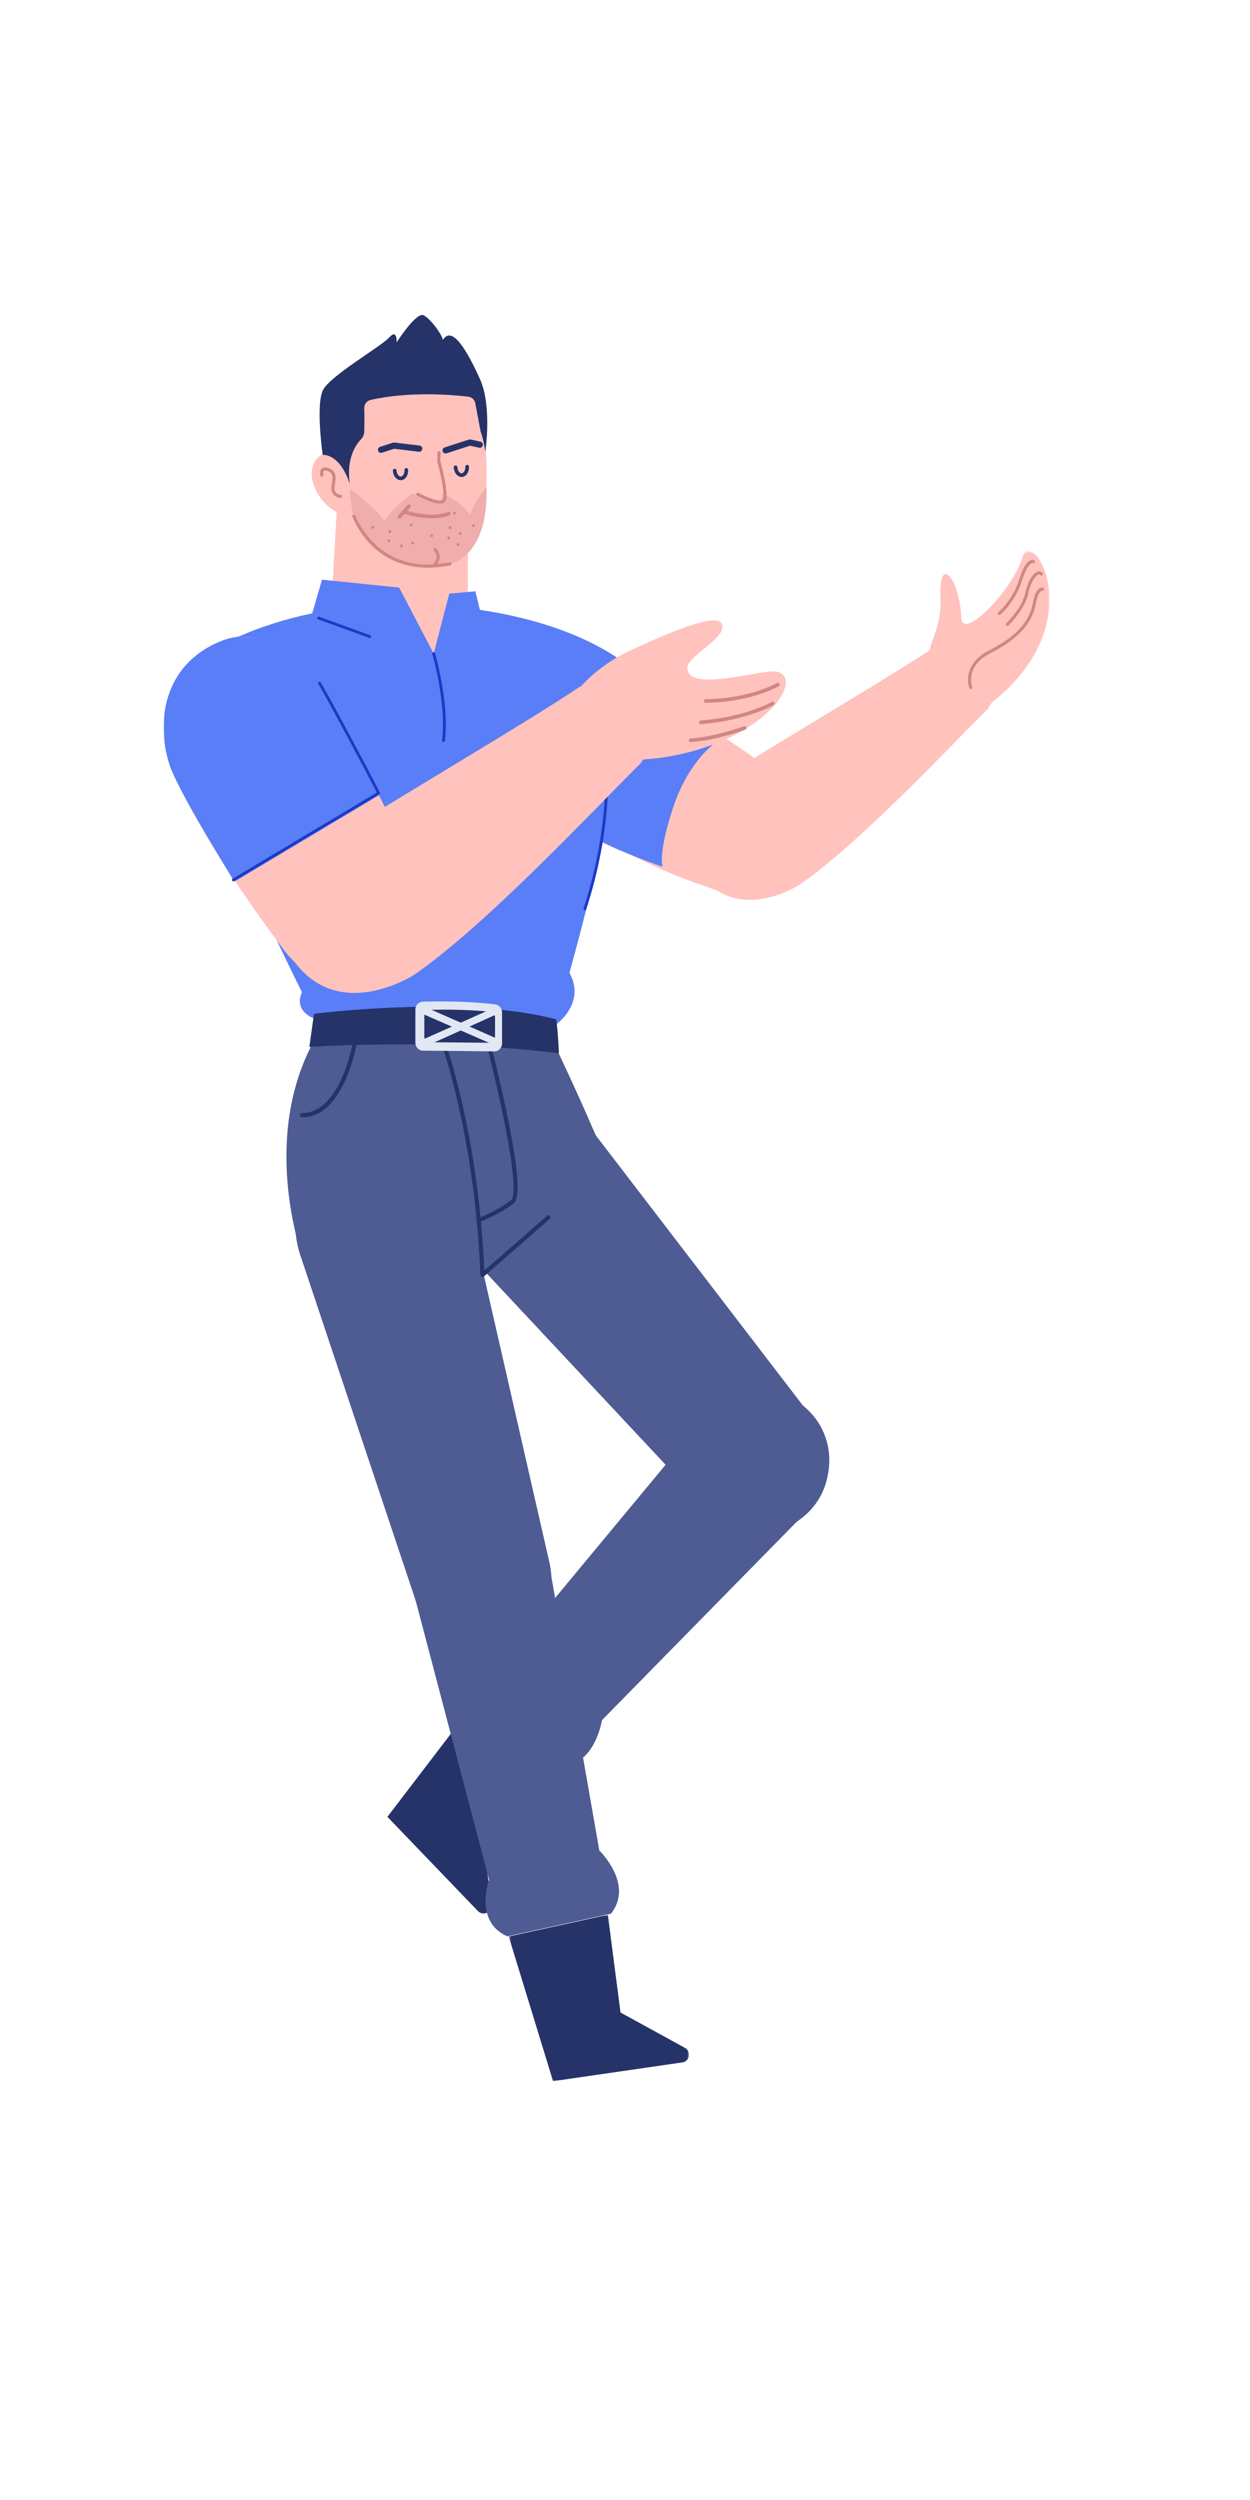 <?xml version="1.0" encoding="UTF-8"?>
<svg width="512px" height="1024px" viewBox="0 0 512 1024" version="1.1" xmlns="http://www.w3.org/2000/svg" xmlns:xlink="http://www.w3.org/1999/xlink">
    <!-- Generator: Sketch 61.2 (89653) - https://sketch.com -->
    <title>2.人物组件/2.保安/后仰/讲解</title>
    <desc>Created with Sketch.</desc>
    <defs>
        <polygon id="path-1" points="0.376 0.856 74.219 0.856 74.219 69 0.376 69"></polygon>
        <polygon id="path-3" points="0 0.493 88.476 0.493 88.476 101.207 0 101.207"></polygon>
        <polygon id="path-5" points="0.6 0.336 50.861 0.336 50.861 68.565 0.6 68.565"></polygon>
    </defs>
    <g id="2.人物组件/2.保安/后仰/讲解" stroke="none" stroke-width="1" fill="none" fill-rule="evenodd">
        <path d="M196.02,694.44 L228.269,723.536 C243.629,724.326 246.554,704.591 246.554,704.591 L331.565,617.984 C342.882,606.419 342.302,587.759 330.288,576.92 C318.273,566.081 299.652,567.416 289.31,579.861 L210.521,674.841 C210.521,674.841 192.885,679.652 196.02,694.44" id="Fill-1" fill="#4E5C93"></path>
        <path d="M195.751,782.77 L158.681,744.181 L196.3,694.927 L227.156,722.767 L197.632,750.284 L201.217,780.181 C201.581,783.22 197.87,784.976 195.751,782.77" id="Fill-3" fill="#253368"></path>
        <path d="M205.021,674.111 L205.021,674.111 C219.658,670.007 228.499,655.142 225.118,640.322 L191.851,494.524 C187.294,474.553 166.956,462.457 147.232,467.986 C127.508,473.516 116.424,494.423 122.912,513.851 L170.288,655.694 C175.103,670.111 190.386,678.214 205.021,674.111" id="Fill-5" fill="#4E5C93"></path>
        <path d="M329.417,620.987 L329.417,620.987 C341.013,611.159 342.858,593.962 333.611,581.897 L242.633,463.211 C230.171,446.954 206.642,444.428 191.015,457.673 C175.388,470.915 174.018,494.54 188.012,509.5 L290.168,618.713 C300.552,629.815 317.82,630.815 329.417,620.987" id="Fill-7" fill="#4E5C93"></path>
        <path d="M207.818,793.134 L250.247,783.846 C259.831,771.816 245.485,757.95 245.485,757.95 L224.54,638.414 C221.725,622.479 206.213,612.09 190.406,615.551 C174.599,619.011 164.848,634.931 168.946,650.585 L200.32,769.935 C200.32,769.935 193.969,787.074 207.818,793.134" id="Fill-9" fill="#4E5C93"></path>
        <g id="分组" transform="translate(208, 783.447)">
            <mask id="mask-2" fill="white">
                <use xlink:href="#path-1"></use>
            </mask>
            <g id="Clip-12"></g>
            <path d="M71.486,61.318 L18.532,69.001 L0.376,9.743 L40.973,0.856 L46.166,40.88 L72.563,55.367 C75.245,56.839 74.515,60.878 71.486,61.318" id="Fill-11" fill="#253368" mask="url(#mask-2)"></path>
        </g>
        <path d="M123.708,406.494 C123.708,406.494 66.192,290.461 71.693,279.459 C77.195,268.455 117.801,243.717 179.18,247.942 C240.825,252.186 262.38,277.227 262.38,277.227 C262.38,277.227 246.531,350.769 233.238,398.491 C240.24,410.995 227.513,419.871 227.513,419.871 C227.513,419.871 147.617,416.178 128.612,417.177 C119.736,413.373 123.708,406.494 123.708,406.494" id="Fill-13" fill="#597EF7"></path>
        <path d="M256.727,489.728 L195.911,518.868 L123.923,515.069 C123.923,515.069 107.219,469.455 126.947,429.539 C129.484,422.567 130.514,417.336 130.514,417.336 C130.514,417.336 193.277,407.826 227.512,419.871 L228.781,431.283 C228.781,431.283 236.737,448.152 241.523,459.32 C249.125,477.057 256.727,489.728 256.727,489.728" id="Fill-15" fill="#4E5C93"></path>
        <polygon id="Fill-17" fill="#FFC2BD" points="136.219 239.189 139.384 183.978 191.686 183.978 191.637 243.626 176.635 272.156"></polygon>
        <path d="M177.346,215.962 C177.657,215.961 177.91,216.212 177.911,216.522 C177.912,216.802 177.709,217.035 177.442,217.079 L177.351,217.087 L172.011,217.111 C171.7,217.113 171.447,216.862 171.446,216.551 C171.445,216.272 171.648,216.039 171.915,215.994 L172.006,215.986 L177.346,215.962 Z" id="Stroke-19" fill="#965C56" fill-rule="nonzero"></path>
        <path d="M154.915,153.651 C154.915,153.651 183.631,144.5 192.271,157.689 C200.672,170.516 203.759,218.342 188.954,226.433 C176.887,233.027 151.456,231.608 144.209,208.821 C144.209,208.821 138.197,191.366 139.253,175.437 C140.308,159.509 154.915,153.651 154.915,153.651" id="Fill-21" fill="#FFC2BD"></path>
        <path d="M143.465,194.894 C143.465,194.894 134.741,180.122 129.166,188.674 C123.59,197.225 134.531,211.877 143.36,210.772 C152.189,209.666 143.465,194.894 143.465,194.894" id="Fill-23" fill="#FFC2BD"></path>
        <path d="M198.804,184.958 C198.804,184.958 201.623,166.396 196.584,155.237 C191.544,144.079 185.238,132.988 181.445,139.22 C180.659,136.406 176.556,130.91 173.607,129.164 C170.657,127.417 162.452,140.234 162.452,140.234 C162.452,140.234 162.782,134.503 159.485,138.17 C156.189,141.838 135.555,153.733 132.377,159.616 C129.2,165.499 132.167,186.346 132.167,186.346 C132.167,186.346 138.939,185.35 143.271,198.134 C141.765,187.739 145.821,182.047 147.942,179.851 C148.748,179.018 149.174,177.896 149.199,176.74 C149.25,174.518 149.303,170.789 149.201,167.156 C149.156,165.554 150.255,164.17 151.817,163.813 C167.717,160.177 185.492,161.735 191.834,162.482 C193.268,162.652 194.415,163.735 194.682,165.154 L196.898,176.941 C196.898,176.941 197.85,178.978 198.804,184.958" id="Fill-25" fill="#253368"></path>
        <path d="M161.356,181.256 L161.493,181.265 L171.853,182.51 C172.548,182.594 173.043,183.225 172.96,183.919 C172.881,184.57 172.322,185.046 171.68,185.035 L171.551,185.026 L161.467,183.813 L156.453,185.437 C155.829,185.639 155.162,185.331 154.904,184.743 L154.858,184.622 C154.656,183.998 154.964,183.331 155.552,183.072 L155.673,183.026 L160.951,181.318 C161.082,181.275 161.219,181.255 161.356,181.256 Z" id="Stroke-27" fill="#253368" fill-rule="nonzero"></path>
        <path d="M192.097,180.043 C192.27,179.987 192.451,179.969 192.63,179.989 L192.764,180.012 L196.779,180.909 C197.462,181.061 197.892,181.739 197.739,182.421 C197.596,183.061 196.992,183.479 196.355,183.403 L196.227,183.381 L192.548,182.559 L182.892,185.684 C182.268,185.886 181.601,185.578 181.343,184.99 L181.297,184.869 C181.095,184.245 181.403,183.578 181.991,183.32 L182.112,183.274 L192.097,180.043 Z" id="Stroke-29" fill="#253368" fill-rule="nonzero"></path>
        <path d="M144.265,200.962 C144.265,200.962 152.787,206.911 157.416,213.33 C162.957,205.654 169.041,202.155 169.041,202.155 C169.041,202.155 176.496,207.099 180.205,205.234 C181.317,203.746 181.11,202.305 181.11,202.305 C181.11,202.305 187.647,204.337 192.513,210.744 C194.158,205.894 199.182,199.461 199.182,199.461 C199.182,199.461 201.973,230.397 179.208,232.087 C156.18,233.316 147.825,220.984 144.642,210.441 C143.86,207.124 142.477,198.678 144.265,200.962" id="Fill-31" fill="#EFADAB"></path>
        <path d="M165.717,209.669 C165.849,209.276 166.273,209.063 166.666,209.195 L167.041,209.311 C167.166,209.349 167.315,209.392 167.485,209.44 C168.154,209.628 168.908,209.816 169.73,209.992 C172.9,210.669 176.128,210.972 179.122,210.693 C180.726,210.543 182.208,210.227 183.545,209.73 C183.933,209.585 184.365,209.783 184.509,210.171 C184.654,210.559 184.456,210.991 184.068,211.135 C182.6,211.681 180.99,212.025 179.261,212.186 C176.096,212.482 172.723,212.165 169.417,211.459 C168.562,211.276 167.777,211.08 167.079,210.884 L166.477,210.708 C166.358,210.671 166.262,210.641 166.191,210.617 C165.799,210.486 165.586,210.061 165.717,209.669 Z" id="Stroke-33" fill="#D18682" fill-rule="nonzero"></path>
        <path d="M179.878,184.782 C180.195,184.794 180.449,185.038 180.483,185.345 L180.487,185.438 L180.36,188.84 L180.737,190.274 C181.039,191.455 181.341,192.709 181.622,193.982 C181.857,195.041 182.067,196.068 182.247,197.047 L182.386,197.821 C183.129,202.11 183.172,204.8 182.12,205.712 C181.085,206.61 179.135,206.401 176.407,205.472 C175.712,205.236 174.983,204.956 174.232,204.641 C173.391,204.288 172.567,203.911 171.792,203.534 L171.058,203.169 C170.928,203.102 170.835,203.054 170.786,203.028 C170.477,202.864 170.359,202.481 170.523,202.172 C170.686,201.863 171.069,201.745 171.378,201.909 L171.634,202.041 C171.843,202.148 172.082,202.267 172.346,202.396 C173.101,202.763 173.905,203.131 174.722,203.473 C175.447,203.778 176.15,204.047 176.815,204.274 C179.097,205.05 180.747,205.228 181.29,204.756 C181.867,204.256 181.755,201.369 181.002,197.276 C180.825,196.313 180.618,195.3 180.386,194.255 C180.163,193.248 179.928,192.253 179.689,191.297 L179.434,190.288 L179.113,189.082 L179.091,188.889 L179.221,185.391 C179.234,185.042 179.528,184.769 179.878,184.782 Z" id="Stroke-35" fill="#D18682" fill-rule="nonzero"></path>
        <path d="M166.376,191.739 C166.79,191.717 167.143,192.035 167.165,192.448 C167.282,194.655 166.048,196.593 164.26,196.687 C162.47,196.783 161.037,194.988 160.918,192.782 C160.895,192.368 161.213,192.015 161.626,191.993 C162.04,191.97 162.393,192.288 162.416,192.701 C162.495,194.168 163.346,195.234 164.18,195.189 C165.012,195.145 165.745,193.994 165.667,192.528 C165.645,192.114 165.962,191.761 166.376,191.739 Z" id="Stroke-37" fill="#253368" fill-rule="nonzero"></path>
        <path d="M191.303,190.41 C191.717,190.388 192.07,190.705 192.092,191.119 C192.209,193.325 190.976,195.262 189.187,195.358 C187.397,195.454 185.964,193.659 185.845,191.451 C185.823,191.038 186.14,190.684 186.554,190.662 C186.967,190.64 187.321,190.957 187.343,191.37 C187.422,192.839 188.273,193.905 189.107,193.86 C189.94,193.815 190.672,192.665 190.594,191.199 C190.572,190.785 190.89,190.432 191.303,190.41 Z" id="Stroke-39" fill="#253368" fill-rule="nonzero"></path>
        <path d="M167.003,206.805 C167.279,206.496 167.754,206.471 168.062,206.748 C168.342,207 168.388,207.414 168.186,207.719 L168.118,207.807 L164.223,212.142 C163.946,212.45 163.472,212.476 163.164,212.199 C162.884,211.947 162.837,211.532 163.039,211.227 L163.107,211.14 L167.003,206.805 Z" id="Stroke-41" fill="#D18682" fill-rule="nonzero"></path>
        <path d="M144.717,210.781 C145.046,210.663 145.408,210.835 145.526,211.164 L145.627,211.428 C145.688,211.578 145.769,211.771 145.871,212.004 C146.171,212.688 146.544,213.453 146.995,214.277 C148.283,216.636 149.928,218.996 151.958,221.198 C159.47,229.345 170.021,233.179 184.18,230.321 C184.523,230.252 184.856,230.474 184.926,230.817 C184.995,231.159 184.773,231.493 184.43,231.562 C169.821,234.511 158.829,230.517 151.027,222.056 C148.922,219.774 147.219,217.329 145.884,214.884 C145.493,214.169 145.158,213.497 144.875,212.878 L144.711,212.513 C144.628,212.323 144.555,212.149 144.491,211.992 L144.334,211.591 C144.216,211.262 144.387,210.899 144.717,210.781 Z" id="Stroke-43" fill="#D18682" fill-rule="nonzero"></path>
        <path d="M131.152,193.247 C131.386,191.769 132.519,191.047 134.423,191.665 C137.333,192.609 137.855,194.632 137.207,198.374 L137.104,198.934 C136.666,201.191 137.503,202.405 139.593,202.708 C139.939,202.758 140.179,203.079 140.129,203.425 C140.078,203.771 139.757,204.011 139.411,203.961 C136.675,203.564 135.362,201.756 135.818,198.937 L135.964,198.137 C136.509,194.99 136.121,193.547 134.033,192.87 C132.878,192.495 132.516,192.726 132.402,193.445 C132.359,193.715 132.366,194.02 132.405,194.309 L132.428,194.457 C132.43,194.468 132.432,194.477 132.433,194.483 C132.508,194.825 132.291,195.162 131.949,195.237 C131.608,195.311 131.271,195.094 131.196,194.753 L131.174,194.639 C131.167,194.593 131.158,194.538 131.15,194.477 C131.097,194.076 131.087,193.655 131.152,193.247 Z" id="Stroke-45" fill="#D18682" fill-rule="nonzero"></path>
        <path d="M169.055,215.09 C169.019,215.415 168.725,215.651 168.4,215.615 C168.073,215.579 167.837,215.283 167.873,214.958 C167.911,214.632 168.205,214.397 168.53,214.434 C168.857,214.469 169.091,214.764 169.055,215.09" id="Fill-47" fill="#D18682"></path>
        <path d="M160.264,217.799 C160.228,218.125 159.934,218.36 159.607,218.324 C159.282,218.288 159.046,217.993 159.082,217.667 C159.12,217.342 159.414,217.106 159.739,217.144 C160.066,217.178 160.3,217.474 160.264,217.799" id="Fill-49" fill="#D18682"></path>
        <path d="M189.073,218.208 C189.204,218.509 189.066,218.859 188.764,218.989 C188.463,219.12 188.113,218.982 187.983,218.68 C187.852,218.38 187.99,218.029 188.292,217.899 C188.592,217.768 188.943,217.906 189.073,218.208" id="Fill-51" fill="#D18682"></path>
        <path d="M194.492,215.073 C194.622,215.375 194.484,215.724 194.183,215.855 C193.881,215.985 193.532,215.847 193.401,215.546 C193.271,215.246 193.409,214.895 193.71,214.764 C194.01,214.634 194.361,214.772 194.492,215.073" id="Fill-53" fill="#D18682"></path>
        <path d="M184.331,220.194 C184.461,220.496 184.323,220.845 184.022,220.976 C183.722,221.106 183.371,220.968 183.24,220.667 C183.11,220.367 183.248,220.016 183.549,219.885 C183.851,219.755 184.2,219.893 184.331,220.194" id="Fill-55" fill="#D18682"></path>
        <path d="M177.332,219.202 C177.462,219.504 177.324,219.853 177.023,219.984 C176.723,220.114 176.372,219.976 176.241,219.675 C176.111,219.375 176.249,219.024 176.55,218.893 C176.852,218.763 177.201,218.901 177.332,219.202" id="Fill-57" fill="#D18682"></path>
        <path d="M153.22,215.727 C153.35,216.029 153.212,216.378 152.911,216.509 C152.611,216.639 152.26,216.503 152.129,216.2 C151.999,215.9 152.137,215.549 152.438,215.418 C152.74,215.289 153.089,215.426 153.22,215.727" id="Fill-59" fill="#D18682"></path>
        <path d="M165.022,223.659 C164.986,223.986 164.692,224.221 164.366,224.184 C164.039,224.148 163.804,223.854 163.84,223.528 C163.877,223.201 164.171,222.966 164.497,223.003 C164.824,223.039 165.058,223.333 165.022,223.659" id="Fill-61" fill="#D18682"></path>
        <path d="M169.578,222.493 C169.542,222.82 169.248,223.054 168.922,223.018 C168.595,222.982 168.36,222.688 168.396,222.361 C168.433,222.035 168.727,221.8 169.053,221.837 C169.38,221.872 169.614,222.167 169.578,222.493" id="Fill-63" fill="#D18682"></path>
        <path d="M188.261,223.098 C188.225,223.425 187.931,223.661 187.605,223.623 C187.278,223.587 187.043,223.293 187.079,222.968 C187.116,222.641 187.41,222.405 187.736,222.443 C188.063,222.479 188.297,222.773 188.261,223.098" id="Fill-65" fill="#D18682"></path>
        <path d="M184.941,216.244 C184.905,216.571 184.611,216.805 184.285,216.769 C183.958,216.733 183.723,216.439 183.759,216.112 C183.796,215.787 184.09,215.551 184.416,215.589 C184.743,215.623 184.977,215.919 184.941,216.244" id="Fill-67" fill="#D18682"></path>
        <path d="M186.761,210.195 C186.725,210.522 186.431,210.756 186.105,210.72 C185.778,210.684 185.543,210.39 185.579,210.063 C185.616,209.738 185.91,209.502 186.236,209.54 C186.563,209.574 186.797,209.87 186.761,210.195" id="Fill-69" fill="#D18682"></path>
        <path d="M159.877,221.53 C159.841,221.856 159.547,222.091 159.22,222.055 C158.895,222.019 158.659,221.724 158.695,221.398 C158.733,221.071 159.027,220.837 159.352,220.873 C159.679,220.909 159.913,221.203 159.877,221.53" id="Fill-71" fill="#D18682"></path>
        <path d="M197.081,251.868 L194.705,242.201 L184.029,243.15 L177.636,267.713 L163.481,240.671 L131.892,237.446 L127.448,252.66 C127.448,252.66 148.023,280.617 181.391,275.484 C197.873,272.948 197.081,251.868 197.081,251.868" id="Fill-73" fill="#597EF7"></path>
        <path d="M225.186,268.465 C225.186,268.465 253.521,303.94 249.438,345.082 C275.566,360.309 289.381,362.26 299.082,367.036 C308.781,371.811 337.321,361.443 332.434,337.141 C328.05,315.346 271.986,289.051 263.823,281.56 C251.637,270.381 230.734,266.788 225.186,268.465" id="Fill-75" fill="#FFC2BD"></path>
        <path d="M296.629,301.687 C281.47,287.521 267.179,281.014 262.93,277.116 C250.744,265.935 229.762,265.843 224.213,267.52 C224.213,267.52 244.546,300.562 240.464,341.704 C251.696,348.024 263.632,352.236 271.354,355.044 C271.354,355.044 269.486,349.842 275.567,331.174 C282.934,308.557 296.629,301.687 296.629,301.687" id="Fill-77" fill="#597EF7"></path>
        <path d="M246.474,290.242 C246.786,290.178 247.09,290.378 247.154,290.689 L247.241,291.14 C247.31,291.508 247.385,291.942 247.467,292.442 L247.622,293.428 C247.802,294.618 247.981,295.951 248.149,297.42 C250.657,319.247 249.007,345.265 240.104,372.502 C240.006,372.804 239.681,372.969 239.379,372.87 C239.077,372.771 238.912,372.446 239.011,372.144 C247.857,345.081 249.496,319.226 247.006,297.551 C246.815,295.889 246.612,294.404 246.408,293.106 L246.332,292.628 C246.267,292.234 246.207,291.883 246.151,291.574 L246.028,290.922 C245.963,290.611 246.163,290.307 246.474,290.242 Z" id="Stroke-79" fill="#1D39C4" fill-rule="nonzero"></path>
        <path d="M228.938,431.442 C180.677,425.26 126.71,428.802 126.71,428.802 L128.612,415.251 C128.612,415.251 189.949,407.406 227.828,417.549 C228.7,424.047 228.938,431.442 228.938,431.442" id="Fill-81" fill="#253368"></path>
        <path d="M182.222,429.217 C182.663,429.064 183.144,429.297 183.297,429.737 L183.655,430.813 C183.751,431.108 183.855,431.432 183.966,431.784 L184.26,432.726 C184.66,434.021 185.091,435.471 185.545,437.072 L185.717,437.68 C187.526,444.112 189.334,451.528 191.021,459.83 C194.715,478.005 197.297,497.734 198.288,518.622 L198.37,520.449 L224.073,497.961 C224.394,497.679 224.869,497.686 225.183,497.959 L225.264,498.04 C225.546,498.362 225.539,498.837 225.266,499.151 L225.185,499.232 L198.155,522.882 C197.62,523.35 196.782,522.989 196.755,522.279 C195.904,500.154 193.253,479.294 189.366,460.166 C187.763,452.282 186.052,445.202 184.336,439.015 L184.091,438.137 C183.577,436.308 183.093,434.668 182.647,433.225 L182.356,432.292 C182.173,431.713 182.011,431.213 181.871,430.793 L181.702,430.292 C181.549,429.852 181.782,429.37 182.222,429.217 Z" id="Stroke-83" fill="#253368" fill-rule="nonzero"></path>
        <path d="M200.675,429.831 C201.127,429.715 201.587,429.987 201.703,430.439 L202.146,432.197 L202.85,435.052 C203,435.664 203.154,436.3 203.312,436.957 C204.519,441.965 205.725,447.218 206.851,452.464 C207.419,455.111 207.953,457.692 208.446,460.189 L208.689,461.431 C212.228,479.648 213.199,490.724 210.366,492.928 C209.075,493.932 207.602,494.917 205.982,495.878 C203.844,497.146 201.558,498.311 199.273,499.349 C198.633,499.639 198.029,499.903 197.472,500.138 L196.487,500.544 C196.373,500.59 196.281,500.626 196.214,500.652 C195.779,500.819 195.29,500.602 195.123,500.167 C194.955,499.731 195.173,499.243 195.608,499.075 L196.416,498.749 C197.067,498.48 197.792,498.166 198.574,497.811 C200.808,496.797 203.041,495.659 205.12,494.426 C206.683,493.498 208.098,492.552 209.329,491.595 C211.293,490.068 210.337,478.903 207.137,462.302 L207.031,461.753 C206.474,458.884 205.86,455.896 205.199,452.818 C204.217,448.241 203.173,443.657 202.121,439.237 L201.36,436.071 L200.435,432.318 L200.067,430.859 C199.951,430.407 200.223,429.947 200.675,429.831 Z" id="Stroke-85" fill="#253368" fill-rule="nonzero"></path>
        <path d="M170.137,427.081 L170.137,413.545 C170.137,411.778 171.486,410.329 173.193,410.278 C178.854,410.109 191.434,409.959 202.846,411.405 C204.438,411.607 205.639,412.995 205.639,414.654 L205.639,427.381 C205.639,429.201 204.213,430.671 202.453,430.648 C195.984,430.569 181.248,430.393 173.268,430.35 C171.531,430.339 170.137,428.88 170.137,427.081" id="Fill-87" fill="#E1E7F3"></path>
        <path d="M173.799,424.746 L173.802,415.785 C173.802,414.616 174.903,413.658 176.297,413.623 C180.915,413.514 191.178,413.418 200.489,414.379 C201.788,414.514 202.767,415.434 202.767,416.532 L202.764,424.956 C202.763,426.16 201.599,427.132 200.163,427.117 C194.886,427.062 182.862,426.942 176.352,426.909 C174.935,426.903 173.799,425.935 173.799,424.746" id="Fill-89" fill="#253368"></path>
        <polygon id="Fill-91" fill="#E1E7F3" points="202.668 412.65 172.698 426.025 173.935 428.749 204.154 415.126"></polygon>
        <polygon id="Fill-93" fill="#E1E7F3" points="203.955 425.597 173.915 412.377 172.728 415.125 203.118 428.361"></polygon>
        <path d="M145.374,426.811 C145.833,426.891 146.141,427.328 146.061,427.788 L145.997,428.13 L145.859,428.814 L145.805,429.072 C145.588,430.082 145.32,431.206 144.996,432.415 C144.069,435.873 142.881,439.331 141.405,442.565 C137.125,451.94 131.312,457.63 123.69,457.63 C123.224,457.63 122.846,457.252 122.846,456.785 C122.846,456.319 123.224,455.941 123.69,455.941 C130.481,455.941 135.834,450.702 139.868,441.864 C141.302,438.723 142.46,435.351 143.364,431.978 C143.681,430.797 143.943,429.701 144.153,428.719 L144.299,428.015 L144.397,427.499 C144.471,427.074 144.849,426.78 145.268,426.8 L145.374,426.811 Z" id="Stroke-95" fill="#253368" fill-rule="nonzero"></path>
        <path d="M129.973,252.94 C130.071,252.671 130.348,252.519 130.62,252.571 L130.71,252.596 L151.631,260.204 C151.93,260.312 152.084,260.642 151.975,260.941 C151.877,261.21 151.6,261.361 151.328,261.31 L151.238,261.285 L130.317,253.677 C130.019,253.568 129.865,253.238 129.973,252.94 Z" id="Stroke-97" fill="#1D39C4" fill-rule="nonzero"></path>
        <path d="M177.475,267.16 C177.78,267.071 178.1,267.247 178.188,267.552 L178.379,268.239 L178.669,269.329 C178.737,269.592 178.808,269.867 178.88,270.155 C179.397,272.21 179.914,274.483 180.397,276.911 C181.536,282.64 182.305,288.316 182.535,293.626 C182.687,297.161 182.594,300.434 182.223,303.395 C182.184,303.71 181.897,303.934 181.581,303.895 C181.266,303.855 181.042,303.568 181.082,303.252 C181.443,300.36 181.535,297.15 181.385,293.676 C181.158,288.431 180.397,282.811 179.268,277.135 C178.843,274.995 178.39,272.976 177.935,271.123 L177.764,270.436 C177.657,270.008 177.554,269.609 177.456,269.24 L177.083,267.873 C176.995,267.567 177.17,267.248 177.475,267.16 Z" id="Stroke-99" fill="#1D39C4" fill-rule="nonzero"></path>
        <path d="M262.115,312.947 C243.026,331.821 200.137,378.008 169.944,399.08 C169.944,399.08 137.935,420.26 119.32,392.051 C101.17,364.547 134.908,344.501 134.908,344.501 C172.177,321.257 216.678,295.269 237.014,281.591 C237.014,281.591 248.274,274.791 259.633,286.62 C273.113,300.657 262.115,312.947 262.115,312.947" id="Fill-101" fill="#FFC2BD"></path>
        <path d="M132.373,282.783 C126.414,273.639 108.577,250.002 84.289,266.877 C67.873,278.283 64.279,299.437 69.858,313.626 C78.373,335.283 98.233,365.073 116.34,389.149 C116.34,389.149 135.957,417.196 162.9,398.223 C185.7,382.165 171.337,357.694 171.337,357.694 C171.337,357.694 139.185,293.233 132.373,282.783" id="Fill-103" fill="#FFC2BD"></path>
        <g id="分组" transform="translate(67, 259.947)">
            <mask id="mask-4" fill="white">
                <use xlink:href="#path-3"></use>
            </mask>
            <g id="Clip-106"></g>
            <path d="M88.476,65.654 C83.372,55.52 69.288,27.56 67.142,24.268 C61.184,15.124 44.801,-9.394 18.873,4.835 C-1.861,16.214 -2.368,39.406 2.612,53.815 C6.045,63.749 22.817,91.007 28.991,101.207 L88.476,65.654 Z" id="Fill-105" fill="#597EF7" mask="url(#mask-4)"></path>
        </g>
        <path d="M130.555,279.342 C130.821,279.168 131.178,279.243 131.351,279.51 L131.579,279.875 C134.453,284.599 150.461,314.44 155.581,324.604 C155.702,324.843 155.64,325.129 155.443,325.299 L155.362,325.356 L95.877,360.909 C95.604,361.072 95.251,360.983 95.088,360.711 C94.943,360.468 94.997,360.162 95.203,359.983 L95.287,359.922 L154.312,324.643 L153.12,322.312 C147.022,310.473 133.507,285.32 130.696,280.637 L130.387,280.138 C130.214,279.872 130.289,279.515 130.555,279.342 Z" id="Stroke-107" fill="#1D39C4" fill-rule="nonzero"></path>
        <path d="M279.002,308.877 C279.002,308.877 247.814,316.343 238.348,304.617 C229.775,293.999 236.455,282.921 236.455,282.921 C236.455,282.921 243.863,273.09 257.854,266.592 C267.022,262.332 291.796,250.862 295.237,254.969 C299.722,260.324 281.353,268.551 281.512,273.63 C281.836,283.925 312.1,274.023 317.869,275.052 C329.144,277.062 316.483,300.207 279.002,308.877" id="Fill-109" fill="#FFC2BD"></path>
        <path d="M318.296,279.766 C318.663,279.574 319.116,279.717 319.307,280.084 C319.499,280.452 319.356,280.905 318.989,281.096 C317.085,282.088 315.068,282.967 312.952,283.738 C307.942,285.564 302.585,286.725 297.198,287.355 C295.253,287.582 293.42,287.725 291.738,287.8 L290.806,287.835 C290.324,287.85 289.903,287.857 289.548,287.858 L289.064,287.856 C288.65,287.848 288.321,287.506 288.329,287.091 C288.336,286.712 288.625,286.404 288.991,286.361 L289.131,286.357 L289.547,286.358 C290.094,286.356 290.809,286.34 291.671,286.302 C293.318,286.228 295.116,286.088 297.024,285.865 C302.303,285.248 307.548,284.111 312.438,282.328 C314.495,281.579 316.452,280.727 318.296,279.766 Z" id="Stroke-111" fill="#D18682" fill-rule="nonzero"></path>
        <path d="M316.198,287.474 C316.556,287.266 317.015,287.389 317.222,287.747 C317.43,288.106 317.307,288.564 316.949,288.772 L316.737,288.89 C316.616,288.956 316.461,289.038 316.272,289.136 C315.726,289.417 315.08,289.73 314.334,290.067 C312.212,291.024 309.72,291.98 306.873,292.871 C301.002,294.709 294.41,296.031 287.155,296.613 C286.742,296.646 286.381,296.339 286.348,295.926 C286.314,295.513 286.622,295.151 287.035,295.118 C294.175,294.545 300.658,293.245 306.425,291.439 C309.213,290.567 311.649,289.632 313.718,288.699 L314.406,288.382 C314.734,288.228 315.037,288.08 315.314,287.94 L315.584,287.803 C315.894,287.643 316.099,287.531 316.198,287.474 Z" id="Stroke-113" fill="#D18682" fill-rule="nonzero"></path>
        <path d="M304.773,297.48 C305.165,297.344 305.592,297.551 305.728,297.942 C305.863,298.334 305.656,298.761 305.265,298.897 C299.048,301.052 293.526,302.46 288.763,303.266 C287.09,303.549 285.63,303.737 284.391,303.847 L283.896,303.888 C283.74,303.9 283.593,303.909 283.456,303.917 L282.856,303.944 C282.442,303.949 282.102,303.618 282.096,303.204 C282.09,302.79 282.422,302.449 282.836,302.444 L283.182,302.43 L283.57,302.407 C283.709,302.398 283.857,302.387 284.015,302.374 L284.258,302.353 C285.458,302.246 286.879,302.064 288.512,301.787 C293.195,300.995 298.635,299.608 304.773,297.48 Z" id="Stroke-115" fill="#D18682" fill-rule="nonzero"></path>
        <path d="M404.331,290.654 C388.466,306.341 352.817,344.729 327.722,362.244 C327.722,362.244 301.118,379.848 285.647,356.402 C270.561,333.542 298.602,316.88 298.602,316.88 C329.579,297.56 366.566,275.963 383.469,264.591 C383.469,264.591 392.826,258.941 402.269,268.773 C413.472,280.439 404.331,290.654 404.331,290.654" id="Fill-117" fill="#FFC2BD"></path>
        <g id="分组" transform="translate(379, 225.447)">
            <mask id="mask-6" fill="white">
                <use xlink:href="#path-5"></use>
            </mask>
            <g id="Clip-120"></g>
            <path d="M4.805,64.142 C4.805,64.142 -3.389,53.954 3.101,36.516 C8.12,23.033 5.345,20.61 6.47,12.842 C7.597,5.073 13.885,12.606 14.75,27.222 C14.611,37.875 35.716,16.532 39.71,3.009 C43.588,-10.119 67.774,27.677 29.783,60.26 C11.056,76.32 4.805,64.142 4.805,64.142" id="Fill-119" fill="#FFC2BD" mask="url(#mask-6)"></path>
        </g>
        <path d="M424.484,242.46 C425.295,241.028 426.267,240.551 427.115,240.719 L427.227,240.746 C427.243,240.751 427.257,240.756 427.271,240.761 C427.594,240.879 427.76,241.237 427.642,241.56 C427.536,241.851 427.235,242.015 426.94,241.958 L426.874,241.941 C426.799,241.927 426.681,241.939 426.522,242.017 C426.222,242.164 425.897,242.494 425.569,243.075 C425.101,243.9 424.692,245.126 424.369,246.805 L424.301,247.172 C422.811,255.552 416.752,261.911 405.593,267.582 C402.867,268.967 400.911,270.628 399.624,272.502 C397.768,275.207 397.434,278.068 397.972,280.63 C398.052,281.011 398.13,281.278 398.178,281.408 C398.296,281.732 398.13,282.09 397.806,282.208 C397.483,282.326 397.125,282.16 397.007,281.837 L396.943,281.645 C396.885,281.458 396.818,281.202 396.752,280.886 C396.15,278.018 396.524,274.817 398.596,271.797 C400.005,269.745 402.122,267.947 405.029,266.47 C415.697,261.049 421.476,255.078 423.002,247.336 L423.074,246.953 C423.429,244.956 423.905,243.482 424.484,242.46 Z" id="Stroke-121" fill="#D18682" fill-rule="nonzero"></path>
        <path d="M423.03,235.651 C424.371,234.037 425.919,233.551 426.997,234.663 C427.237,234.91 427.23,235.305 426.983,235.544 C426.736,235.784 426.341,235.778 426.102,235.531 C425.674,235.089 424.921,235.326 423.989,236.448 C422.832,237.839 421.803,240.202 421.175,243.14 C420.613,245.77 419.213,248.521 417.234,251.278 C416.324,252.546 415.35,253.732 414.375,254.805 C414.119,255.087 413.877,255.346 413.651,255.58 L413.248,255.991 C413.168,256.07 413.107,256.13 413.066,256.17 C412.817,256.407 412.422,256.398 412.185,256.149 C411.947,255.9 411.956,255.506 412.205,255.268 L412.543,254.932 C412.817,254.653 413.123,254.33 413.453,253.967 C414.397,252.927 415.341,251.778 416.221,250.551 C418.109,247.921 419.436,245.315 419.956,242.879 C420.623,239.758 421.731,237.213 423.03,235.651 Z" id="Stroke-123" fill="#D18682" fill-rule="nonzero"></path>
        <path d="M423.005,230.636 L423.029,230.651 L422.97,230.636 C422.721,230.593 422.348,230.724 421.813,231.258 C420.836,232.232 419.8,234.192 418.767,237.355 L418.643,237.74 C417.737,240.598 416.463,243.227 414.915,245.617 C413.776,247.376 412.555,248.906 411.332,250.201 C410.989,250.564 410.664,250.889 410.364,251.173 L409.945,251.559 C409.826,251.665 409.736,251.743 409.676,251.791 C409.41,252.009 409.017,251.969 408.8,251.702 C408.582,251.436 408.622,251.043 408.888,250.825 L409.045,250.691 C409.114,250.631 409.199,250.554 409.3,250.462 C409.638,250.15 410.017,249.778 410.426,249.345 C411.599,248.103 412.773,246.632 413.869,244.939 C415.358,242.639 416.584,240.111 417.454,237.363 C419.477,230.982 421.574,228.89 423.401,229.461 C423.502,229.492 423.582,229.529 423.64,229.563 C423.936,229.739 424.034,230.121 423.859,230.417 C423.683,230.714 423.301,230.811 423.005,230.636 Z" id="Stroke-125" fill="#D18682" fill-rule="nonzero"></path>
        <path d="M177.676,224.585 C177.923,224.338 178.324,224.338 178.571,224.585 C178.772,224.786 179.053,225.13 179.333,225.596 C180.469,227.489 180.469,229.582 178.571,231.48 C178.324,231.727 177.923,231.727 177.676,231.48 C177.429,231.233 177.429,230.832 177.676,230.585 C179.111,229.15 179.111,227.687 178.247,226.247 C178.027,225.88 177.809,225.613 177.676,225.48 C177.429,225.233 177.429,224.832 177.676,224.585 Z" id="Stroke-127" fill="#D18682" fill-rule="nonzero"></path>
    </g>
</svg>